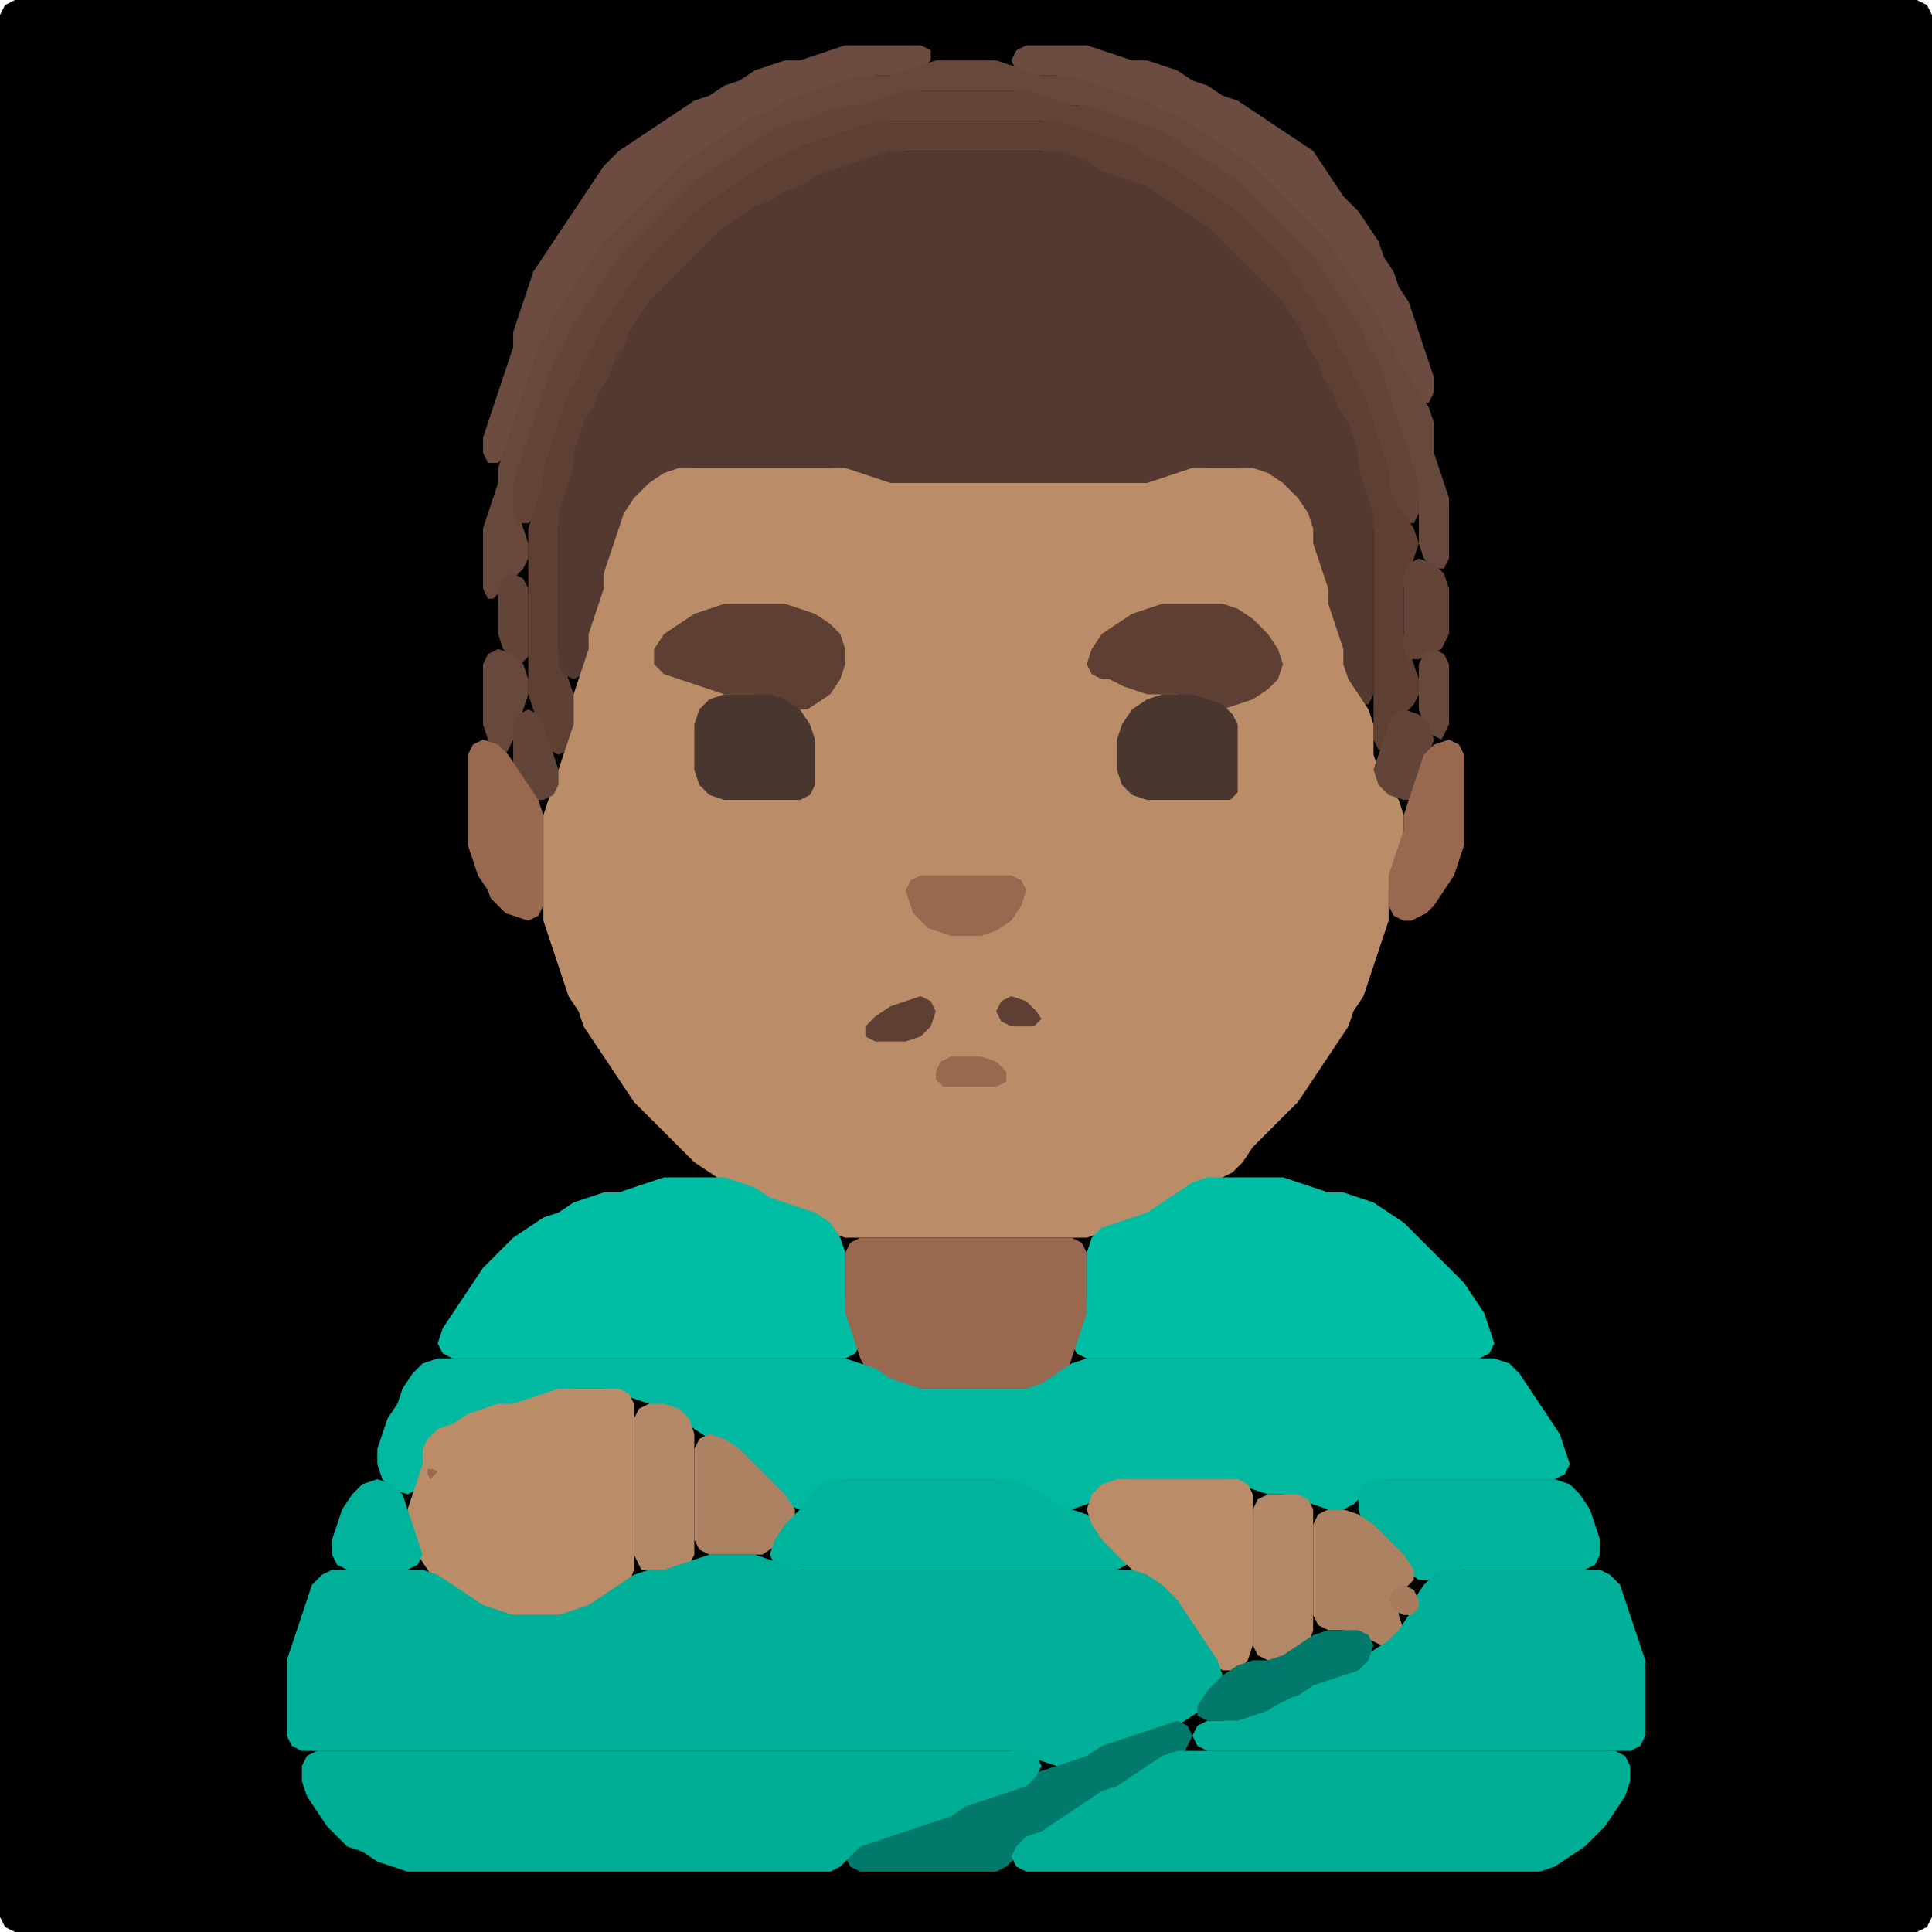 <?xml version="1.0" encoding="UTF-8" standalone="no"?>
<!DOCTYPE svg PUBLIC "-//W3C//DTD SVG 1.1//EN"
"http://www.w3.org/Graphics/SVG/1.1/DTD/svg11.dtd">
<svg width="128" height="128" xmlns="http://www.w3.org/2000/svg" version="1.1">
<path d="M 88.5 128.0 L 89.0 128.0 L 90.0 128.0 L 91.0 128.0 L 92.0 128.0 L 93.0 128.0 L 94.0 128.0 L 95.0 128.0 L 96.0 128.0 L 97.0 128.0 L 98.0 128.0 L 99.0 128.0 L 100.0 128.0 L 101.0 128.0 L 102.0 128.0 L 103.0 128.0 L 104.0 128.0 L 105.0 128.0 L 106.0 128.0 L 107.0 128.0 L 108.0 128.0 L 109.0 128.0 L 110.0 128.0 L 111.0 128.0 L 112.0 128.0 L 113.0 128.0 L 114.0 128.0 L 115.0 128.0 L 116.0 128.0 L 117.0 128.0 L 118.0 128.0 L 119.0 128.0 L 120.0 128.0 L 121.0 128.0 L 122.0 128.0 L 123.0 128.0 L 124.0 128.0 L 125.0 128.0 L 126.0 128.0 L 127.0 128.0 L 127.667 127.667 L 128.0 127.0 L 128.0 126.0 L 128.0 125.0 L 128.0 124.0 L 128.0 123.0 L 128.0 122.0 L 128.0 121.0 L 128.0 120.0 L 128.0 119.0 L 128.0 118.0 L 128.0 117.0 L 128.0 116.0 L 128.0 115.0 L 128.0 114.0 L 128.0 113.0 L 128.0 112.0 L 128.0 111.0 L 128.0 110.0 L 128.0 109.0 L 128.0 108.0 L 128.0 107.0 L 128.0 106.0 L 128.0 105.0 L 128.0 104.0 L 128.0 103.0 L 128.0 102.0 L 128.0 101.0 L 128.0 100.0 L 128.0 99.0 L 128.0 98.0 L 128.0 97.0 L 128.0 96.0 L 128.0 95.0 L 128.0 94.0 L 128.0 93.0 L 128.0 92.0 L 128.0 91.0 L 128.0 90.0 L 128.0 89.0 L 128.0 88.0 L 128.0 87.0 L 128.0 86.0 L 128.0 85.0 L 128.0 84.0 L 128.0 83.0 L 128.0 82.0 L 128.0 81.0 L 128.0 80.0 L 128.0 79.0 L 128.0 78.0 L 128.0 77.0 L 128.0 76.0 L 128.0 75.0 L 128.0 74.0 L 128.0 73.0 L 128.0 72.0 L 128.0 71.0 L 128.0 70.0 L 128.0 69.0 L 128.0 68.0 L 128.0 67.0 L 128.0 66.0 L 128.0 65.0 L 128.0 64.0 L 128.0 63.0 L 128.0 62.0 L 128.0 61.0 L 128.0 60.0 L 128.0 59.0 L 128.0 58.0 L 128.0 57.0 L 128.0 56.0 L 128.0 55.0 L 128.0 54.0 L 128.0 53.0 L 128.0 52.0 L 128.0 51.0 L 128.0 50.0 L 128.0 49.0 L 128.0 48.0 L 128.0 47.0 L 128.0 46.0 L 128.0 45.0 L 128.0 44.0 L 128.0 43.0 L 128.0 42.0 L 128.0 41.0 L 128.0 40.0 L 128.0 39.0 L 128.0 38.0 L 128.0 37.0 L 128.0 36.0 L 128.0 35.0 L 128.0 34.0 L 128.0 33.0 L 128.0 32.0 L 128.0 31.0 L 128.0 30.0 L 128.0 29.0 L 128.0 28.0 L 128.0 27.0 L 128.0 26.0 L 128.0 25.0 L 128.0 24.0 L 128.0 23.0 L 128.0 22.0 L 128.0 21.0 L 128.0 20.0 L 128.0 19.0 L 128.0 18.0 L 128.0 17.0 L 128.0 16.0 L 128.0 15.0 L 128.0 14.0 L 128.0 13.0 L 128.0 12.0 L 128.0 11.0 L 128.0 10.0 L 128.0 9.0 L 128.0 8.0 L 128.0 7.0 L 128.0 6.0 L 128.0 5.0 L 128.0 4.0 L 128.0 3.0 L 128.0 2.0 L 128.0 1.0 L 127.667 0.333 L 127.0 0.0 L 126.0 0.0 L 125.0 0.0 L 124.0 0.0 L 123.0 0.0 L 122.0 0.0 L 121.0 0.0 L 120.0 0.0 L 119.0 0.0 L 118.0 0.0 L 117.0 0.0 L 116.0 0.0 L 115.0 0.0 L 114.0 0.0 L 113.0 0.0 L 112.0 0.0 L 111.0 0.0 L 110.0 0.0 L 109.0 0.0 L 108.0 0.0 L 107.0 0.0 L 106.0 0.0 L 105.0 0.0 L 104.0 0.0 L 103.0 0.0 L 102.0 0.0 L 101.0 0.0 L 100.0 0.0 L 99.0 0.0 L 98.0 0.0 L 97.0 0.0 L 96.0 0.0 L 95.0 0.0 L 94.0 0.0 L 93.0 0.0 L 92.0 0.0 L 91.0 0.0 L 90.0 0.0 L 89.0 0.0 L 88.0 0.0 L 87.0 0.0 L 86.0 0.0 L 85.0 0.0 L 84.0 0.0 L 83.0 0.0 L 82.0 0.0 L 81.0 0.0 L 80.0 0.0 L 79.0 0.0 L 78.0 0.0 L 77.0 0.0 L 76.0 0.0 L 75.0 0.0 L 74.0 0.0 L 73.0 0.0 L 72.0 0.0 L 71.0 0.0 L 70.0 0.0 L 69.0 0.0 L 68.0 0.0 L 67.0 0.0 L 66.0 0.0 L 65.0 0.0 L 64.0 0.0 L 63.0 0.0 L 62.0 0.0 L 61.0 0.0 L 60.0 0.0 L 59.0 0.0 L 58.0 0.0 L 57.0 0.0 L 56.0 0.0 L 55.0 0.0 L 54.0 0.0 L 53.0 0.0 L 52.0 0.0 L 51.0 0.0 L 50.0 0.0 L 49.0 0.0 L 48.0 0.0 L 47.0 0.0 L 46.0 0.0 L 45.0 0.0 L 44.0 0.0 L 43.0 0.0 L 42.0 0.0 L 41.0 0.0 L 40.0 0.0 L 39.0 0.0 L 38.0 0.0 L 37.0 0.0 L 36.0 0.0 L 35.0 0.0 L 34.0 0.0 L 33.0 0.0 L 32.0 0.0 L 31.0 0.0 L 30.0 0.0 L 29.0 0.0 L 28.0 0.0 L 27.0 0.0 L 26.0 0.0 L 25.0 0.0 L 24.0 0.0 L 23.0 0.0 L 22.0 0.0 L 21.0 0.0 L 20.0 0.0 L 19.0 0.0 L 18.0 0.0 L 17.0 0.0 L 16.0 0.0 L 15.0 0.0 L 14.0 0.0 L 13.0 0.0 L 12.0 0.0 L 11.0 0.0 L 10.0 0.0 L 9.0 0.0 L 8.0 0.0 L 7.0 0.0 L 6.0 0.0 L 5.0 0.0 L 4.0 0.0 L 3.0 0.0 L 2.0 0.0 L 1.0 0.0 L 0.333 0.333 L 0.0 1.0 L 0.0 2.0 L 0.0 3.0 L 0.0 4.0 L 0.0 5.0 L 0.0 6.0 L 0.0 7.0 L 0.0 8.0 L 0.0 9.0 L 0.0 10.0 L 0.0 11.0 L 0.0 12.0 L 0.0 13.0 L 0.0 14.0 L 0.0 15.0 L 0.0 16.0 L 0.0 17.0 L 0.0 18.0 L 0.0 19.0 L 0.0 20.0 L 0.0 21.0 L 0.0 22.0 L 0.0 23.0 L 0.0 24.0 L 0.0 25.0 L 0.0 26.0 L 0.0 27.0 L 0.0 28.0 L 0.0 29.0 L 0.0 30.0 L 0.0 31.0 L 0.0 32.0 L 0.0 33.0 L 0.0 34.0 L 0.0 35.0 L 0.0 36.0 L 0.0 37.0 L 0.0 38.0 L 0.0 39.0 L 0.0 40.0 L 0.0 41.0 L 0.0 42.0 L 0.0 43.0 L 0.0 44.0 L 0.0 45.0 L 0.0 46.0 L 0.0 47.0 L 0.0 48.0 L 0.0 49.0 L 0.0 50.0 L 0.0 51.0 L 0.0 52.0 L 0.0 53.0 L 0.0 54.0 L 0.0 55.0 L 0.0 56.0 L 0.0 57.0 L 0.0 58.0 L 0.0 59.0 L 0.0 60.0 L 0.0 61.0 L 0.0 62.0 L 0.0 63.0 L 0.0 64.0 L 0.0 65.0 L 0.0 66.0 L 0.0 67.0 L 0.0 68.0 L 0.0 69.0 L 0.0 70.0 L 0.0 71.0 L 0.0 72.0 L 0.0 73.0 L 0.0 74.0 L 0.0 75.0 L 0.0 76.0 L 0.0 77.0 L 0.0 78.0 L 0.0 79.0 L 0.0 80.0 L 0.0 81.0 L 0.0 82.0 L 0.0 83.0 L 0.0 84.0 L 0.0 85.0 L 0.0 86.0 L 0.0 87.0 L 0.0 88.0 L 0.0 89.0 L 0.0 90.0 L 0.0 91.0 L 0.0 92.0 L 0.0 93.0 L 0.0 94.0 L 0.0 95.0 L 0.0 96.0 L 0.0 97.0 L 0.0 98.0 L 0.0 99.0 L 0.0 100.0 L 0.0 101.0 L 0.0 102.0 L 0.0 103.0 L 0.0 104.0 L 0.0 105.0 L 0.0 106.0 L 0.0 107.0 L 0.0 108.0 L 0.0 109.0 L 0.0 110.0 L 0.0 111.0 L 0.0 112.0 L 0.0 113.0 L 0.0 114.0 L 0.0 115.0 L 0.0 116.0 L 0.0 117.0 L 0.0 118.0 L 0.0 119.0 L 0.0 120.0 L 0.0 121.0 L 0.0 122.0 L 0.0 123.0 L 0.0 124.0 L 0.0 125.0 L 0.0 126.0 L 0.0 127.0 L 0.333 127.667 L 1.0 128.0 L 2.0 128.0 L 3.0 128.0 L 4.0 128.0 L 5.0 128.0 L 6.0 128.0 L 7.0 128.0 L 8.0 128.0 L 9.0 128.0 L 10.0 128.0 L 11.0 128.0 L 12.0 128.0 L 13.0 128.0 L 14.0 128.0 L 15.0 128.0 L 16.0 128.0 L 17.0 128.0 L 18.0 128.0 L 19.0 128.0 L 20.0 128.0 L 21.0 128.0 L 22.0 128.0 L 23.0 128.0 L 24.0 128.0 L 25.0 128.0 L 26.0 128.0 L 27.0 128.0 L 28.0 128.0 L 29.0 128.0 L 30.0 128.0 L 31.0 128.0 L 32.0 128.0 L 33.0 128.0 L 34.0 128.0 L 35.0 128.0 L 36.0 128.0 L 37.0 128.0 L 38.0 128.0 L 39.0 128.0 L 40.0 128.0 L 41.0 128.0 L 42.0 128.0 L 43.0 128.0 L 44.0 128.0 L 45.0 128.0 L 46.0 128.0 L 47.0 128.0 L 48.0 128.0 L 49.0 128.0 L 50.0 128.0 L 51.0 128.0 L 52.0 128.0 L 53.0 128.0 L 54.0 128.0 L 55.0 128.0 L 56.0 128.0 L 57.0 128.0 L 58.0 128.0 L 59.0 128.0 L 60.0 128.0 L 61.0 128.0 L 62.0 128.0 L 63.0 128.0 L 64.0 128.0 L 65.0 128.0 L 66.0 128.0 L 67.0 128.0 L 68.0 128.0 L 69.0 128.0 L 70.0 128.0 L 71.0 128.0 L 72.0 128.0 L 73.0 128.0 L 74.0 128.0 L 75.0 128.0 L 76.0 128.0 L 77.0 128.0 L 78.0 128.0 L 79.0 128.0 L 80.0 128.0 L 81.0 128.0 L 82.0 128.0 L 83.0 128.0 L 84.0 128.0 L 85.0 128.0 L 86.0 128.0 L 87.0 128.0 L 87.5 128.0 Z" stroke="none" fill="rgb(0,0,0)" />
<path d="M 55.5 6.0 L 56.0 5.667 L 57.0 5.333 L 58.0 5.0 L 59.0 5.0 L 60.0 5.0 L 61.0 4.667 L 61.667 4.0 L 61.667 3.333 L 61.0 3.0 L 60.0 3.0 L 59.0 3.0 L 58.0 3.0 L 57.0 3.0 L 56.0 3.0 L 55.0 3.333 L 54.0 3.667 L 53.0 4.0 L 52.0 4.0 L 51.0 4.333 L 50.0 4.667 L 49.0 5.333 L 48.0 5.667 L 47.0 6.333 L 46.0 6.667 L 45.0 7.333 L 44.0 8.0 L 43.0 8.667 L 42.0 9.333 L 41.0 10.0 L 40.0 11.0 L 39.333 12.0 L 38.667 13.0 L 38.0 14.0 L 37.333 15.0 L 36.667 16.0 L 36.0 17.0 L 35.333 18.0 L 35.0 19.0 L 34.667 20.0 L 34.333 21.0 L 34.0 22.0 L 34.0 23.0 L 33.667 24.0 L 33.333 25.0 L 33.0 26.0 L 32.667 27.0 L 32.333 28.0 L 32.0 29.0 L 32.0 30.0 L 32.333 30.667 L 33.0 30.667 L 33.667 30.0 L 34.0 29.0 L 34.333 28.0 L 34.667 27.0 L 35.0 26.0 L 35.333 25.0 L 35.667 24.0 L 36.333 23.0 L 36.667 22.0 L 37.333 21.0 L 38.0 20.0 L 38.667 19.0 L 39.333 18.0 L 40.0 17.0 L 41.0 16.0 L 42.0 15.0 L 43.0 14.0 L 44.0 13.0 L 45.0 12.0 L 46.0 11.0 L 47.0 10.333 L 48.0 9.667 L 49.0 9.0 L 50.0 8.333 L 51.0 7.667 L 52.0 7.333 L 53.0 6.667 L 54.0 6.333 L 54.5 6.0 Z" stroke="none" fill="rgb(108,76,64)" />
<path d="M 88.5 17.5 L 88.667 18.0 L 89.333 19.0 L 90.0 20.0 L 90.667 21.0 L 91.333 22.0 L 91.667 23.0 L 92.333 24.0 L 92.667 25.0 L 93.333 26.0 L 94.0 26.667 L 94.667 26.667 L 95.0 26.0 L 95.0 25.0 L 94.667 24.0 L 94.333 23.0 L 94.0 22.0 L 93.667 21.0 L 93.333 20.0 L 92.667 19.0 L 92.333 18.0 L 91.667 17.0 L 91.333 16.0 L 90.667 15.0 L 90.0 14.0 L 89.0 13.0 L 88.333 12.0 L 87.667 11.0 L 87.0 10.0 L 86.0 9.333 L 85.0 8.667 L 84.0 8.0 L 83.0 7.333 L 82.0 6.667 L 81.0 6.333 L 80.0 5.667 L 79.0 5.333 L 78.0 4.667 L 77.0 4.333 L 76.0 4.0 L 75.0 4.0 L 74.0 3.667 L 73.0 3.333 L 72.0 3.0 L 71.0 3.0 L 70.0 3.0 L 69.0 3.0 L 68.0 3.0 L 67.333 3.333 L 67.0 4.0 L 67.333 4.667 L 68.0 5.0 L 69.0 5.0 L 70.0 5.0 L 71.0 5.333 L 72.0 5.667 L 73.0 6.0 L 74.0 6.333 L 75.0 6.667 L 76.0 7.333 L 77.0 7.667 L 78.0 8.333 L 79.0 9.0 L 80.0 9.667 L 81.0 10.333 L 82.0 11.0 L 83.0 12.0 L 84.0 13.0 L 85.0 14.0 L 86.0 15.0 L 87.0 16.0 L 87.5 16.5 Z" stroke="none" fill="rgb(108,76,64)" />
<path d="M 72.5 7.5 L 73.0 7.667 L 74.0 8.0 L 75.0 8.333 L 76.0 8.667 L 77.0 9.333 L 78.0 10.0 L 79.0 10.667 L 80.0 11.333 L 81.0 12.0 L 82.0 13.0 L 83.0 14.0 L 84.0 15.0 L 85.0 16.0 L 86.0 17.0 L 87.0 18.0 L 87.667 19.0 L 88.333 20.0 L 89.0 21.0 L 89.667 22.0 L 90.333 23.0 L 90.667 24.0 L 91.333 25.0 L 91.667 26.0 L 92.0 27.0 L 92.333 28.0 L 92.667 29.0 L 93.0 30.0 L 93.333 31.0 L 93.667 32.0 L 94.0 33.0 L 94.0 34.0 L 94.0 35.0 L 94.0 36.0 L 94.333 37.0 L 95.0 37.667 L 95.667 37.667 L 96.0 37.0 L 96.0 36.0 L 96.0 35.0 L 96.0 34.0 L 96.0 33.0 L 95.667 32.0 L 95.333 31.0 L 95.0 30.0 L 95.0 29.0 L 95.0 28.0 L 94.667 27.0 L 94.0 26.0 L 93.333 25.0 L 92.667 24.0 L 92.333 23.0 L 91.667 22.0 L 91.333 21.0 L 90.667 20.0 L 90.0 19.0 L 89.333 18.0 L 88.667 17.0 L 88.0 16.0 L 87.0 15.0 L 86.0 14.0 L 85.0 13.0 L 84.0 12.0 L 83.0 11.0 L 82.0 10.333 L 81.0 9.667 L 80.0 9.0 L 79.0 8.333 L 78.0 7.667 L 77.0 7.333 L 76.0 6.667 L 75.0 6.333 L 74.0 6.0 L 73.0 5.667 L 72.0 5.333 L 71.0 5.0 L 70.0 5.0 L 69.0 5.0 L 68.0 4.667 L 67.0 4.333 L 66.0 4.0 L 65.0 4.0 L 64.0 4.0 L 63.0 4.0 L 62.0 4.0 L 61.0 4.333 L 60.0 4.667 L 59.0 5.0 L 58.0 5.0 L 57.0 5.0 L 56.0 5.333 L 55.0 5.667 L 54.0 6.0 L 53.0 6.333 L 52.0 6.667 L 51.0 7.333 L 50.0 7.667 L 49.0 8.333 L 48.0 9.0 L 47.0 9.667 L 46.0 10.333 L 45.0 11.0 L 44.0 12.0 L 43.0 13.0 L 42.0 14.0 L 41.0 15.0 L 40.0 16.0 L 39.333 17.0 L 38.667 18.0 L 38.0 19.0 L 37.333 20.0 L 36.667 21.0 L 36.333 22.0 L 35.667 23.0 L 35.333 24.0 L 35.0 25.0 L 34.667 26.0 L 34.333 27.0 L 34.0 28.0 L 33.667 29.0 L 33.333 30.0 L 33.0 31.0 L 33.0 32.0 L 32.667 33.0 L 32.333 34.0 L 32.0 35.0 L 32.0 36.0 L 32.0 37.0 L 32.0 38.0 L 32.0 39.0 L 32.333 39.667 L 32.667 39.667 L 33.333 39.0 L 34.0 38.333 L 34.667 37.667 L 35.0 37.0 L 35.0 36.0 L 34.667 35.0 L 34.333 34.0 L 34.0 33.0 L 34.333 32.0 L 34.667 31.0 L 35.0 30.0 L 35.333 29.0 L 35.667 28.0 L 36.0 27.0 L 36.333 26.0 L 36.667 25.0 L 37.333 24.0 L 37.667 23.0 L 38.333 22.0 L 39.0 21.0 L 39.667 20.0 L 40.333 19.0 L 41.0 18.0 L 42.0 17.0 L 43.0 16.0 L 44.0 15.0 L 45.0 14.0 L 46.0 13.0 L 47.0 12.0 L 48.0 11.333 L 49.0 10.667 L 50.0 10.0 L 51.0 9.333 L 52.0 8.667 L 53.0 8.333 L 54.0 8.0 L 55.0 7.667 L 56.0 7.333 L 57.0 7.0 L 58.0 7.0 L 59.0 6.667 L 60.0 6.333 L 61.0 6.0 L 62.0 6.0 L 63.0 6.0 L 64.0 6.0 L 65.0 6.0 L 66.0 6.0 L 67.0 6.0 L 68.0 6.333 L 69.0 6.667 L 70.0 7.0 L 71.0 7.0 L 71.5 7.0 Z" stroke="none" fill="rgb(103,72,61)" />
<path d="M 72.5 9.0 L 73.0 9.333 L 74.0 9.667 L 75.0 10.333 L 76.0 10.667 L 77.0 11.333 L 78.0 12.0 L 79.0 12.667 L 80.0 13.333 L 81.0 14.0 L 82.0 15.0 L 83.0 16.0 L 84.0 17.0 L 85.0 18.0 L 85.667 19.0 L 86.333 20.0 L 87.0 21.0 L 87.667 22.0 L 88.333 23.0 L 88.667 24.0 L 89.333 25.0 L 89.667 26.0 L 90.333 27.0 L 90.667 28.0 L 91.0 29.0 L 91.333 30.0 L 91.667 31.0 L 92.0 32.0 L 92.0 33.0 L 92.333 34.0 L 93.0 34.667 L 93.667 34.667 L 94.0 34.0 L 94.0 33.0 L 94.0 32.0 L 93.667 31.0 L 93.333 30.0 L 93.0 29.0 L 92.667 28.0 L 92.333 27.0 L 92.0 26.0 L 91.667 25.0 L 91.333 24.0 L 90.667 23.0 L 90.333 22.0 L 89.667 21.0 L 89.0 20.0 L 88.333 19.0 L 87.667 18.0 L 87.0 17.0 L 86.0 16.0 L 85.0 15.0 L 84.0 14.0 L 83.0 13.0 L 82.0 12.0 L 81.0 11.333 L 80.0 10.667 L 79.0 10.0 L 78.0 9.333 L 77.0 8.667 L 76.0 8.333 L 75.0 8.0 L 74.0 7.667 L 73.0 7.333 L 72.0 7.0 L 71.0 7.0 L 70.0 6.667 L 69.0 6.333 L 68.0 6.0 L 67.0 6.0 L 66.0 6.0 L 65.0 6.0 L 64.0 6.0 L 63.0 6.0 L 62.0 6.0 L 61.0 6.0 L 60.0 6.0 L 59.0 6.333 L 58.0 6.667 L 57.0 7.0 L 56.0 7.0 L 55.0 7.333 L 54.0 7.667 L 53.0 8.0 L 52.0 8.333 L 51.0 8.667 L 50.0 9.333 L 49.0 10.0 L 48.0 10.667 L 47.0 11.333 L 46.0 12.0 L 45.0 13.0 L 44.0 14.0 L 43.0 15.0 L 42.0 16.0 L 41.0 17.0 L 40.333 18.0 L 39.667 19.0 L 39.0 20.0 L 38.333 21.0 L 37.667 22.0 L 37.333 23.0 L 36.667 24.0 L 36.333 25.0 L 36.0 26.0 L 35.667 27.0 L 35.333 28.0 L 35.0 29.0 L 34.667 30.0 L 34.333 31.0 L 34.0 32.0 L 34.0 33.0 L 34.0 34.0 L 34.333 34.667 L 35.0 34.667 L 35.667 34.0 L 36.0 33.0 L 36.0 32.0 L 36.333 31.0 L 36.667 30.0 L 37.0 29.0 L 37.333 28.0 L 37.667 27.0 L 38.333 26.0 L 38.667 25.0 L 39.333 24.0 L 39.667 23.0 L 40.333 22.0 L 41.0 21.0 L 41.667 20.0 L 42.333 19.0 L 43.0 18.0 L 44.0 17.0 L 45.0 16.0 L 46.0 15.0 L 47.0 14.0 L 48.0 13.333 L 49.0 12.667 L 50.0 12.0 L 51.0 11.333 L 52.0 10.667 L 53.0 10.333 L 54.0 9.667 L 55.0 9.333 L 56.0 9.0 L 57.0 8.667 L 58.0 8.333 L 59.0 8.0 L 60.0 8.0 L 61.0 8.0 L 62.0 8.0 L 63.0 8.0 L 64.0 8.0 L 65.0 8.0 L 66.0 8.0 L 67.0 8.0 L 68.0 8.0 L 69.0 8.0 L 70.0 8.333 L 71.0 8.667 L 71.5 9.0 Z" stroke="none" fill="rgb(98,68,57)" />
<path d="M 88.5 27.5 L 88.667 28.0 L 89.333 29.0 L 89.667 30.0 L 90.0 31.0 L 90.0 32.0 L 90.333 33.0 L 90.667 34.0 L 91.0 35.0 L 91.0 36.0 L 91.0 37.0 L 91.0 38.0 L 91.0 39.0 L 91.0 40.0 L 91.0 41.0 L 91.0 42.0 L 91.0 43.0 L 91.0 44.0 L 91.0 45.0 L 91.0 46.0 L 91.0 47.0 L 91.0 48.0 L 91.0 49.0 L 91.333 49.667 L 91.667 49.667 L 92.0 49.0 L 92.333 48.0 L 93.0 47.333 L 93.667 46.667 L 94.0 46.0 L 94.0 45.0 L 93.667 44.0 L 93.333 43.0 L 93.0 42.0 L 93.0 41.0 L 93.0 40.0 L 93.0 39.0 L 93.333 38.0 L 93.667 37.0 L 94.0 36.0 L 93.667 35.0 L 93.0 34.0 L 92.333 33.0 L 92.0 32.0 L 92.0 31.0 L 91.667 30.0 L 91.333 29.0 L 91.0 28.0 L 90.667 27.0 L 90.333 26.0 L 89.667 25.0 L 89.333 24.0 L 88.667 23.0 L 88.333 22.0 L 87.667 21.0 L 87.0 20.0 L 86.333 19.0 L 85.667 18.0 L 85.0 17.0 L 84.0 16.0 L 83.0 15.0 L 82.0 14.0 L 81.0 13.333 L 80.0 12.667 L 79.0 12.0 L 78.0 11.333 L 77.0 10.667 L 76.0 10.333 L 75.0 9.667 L 74.0 9.333 L 73.0 9.0 L 72.0 8.667 L 71.0 8.333 L 70.0 8.0 L 69.0 8.0 L 68.0 8.0 L 67.0 8.0 L 66.0 8.0 L 65.0 8.0 L 64.0 8.0 L 63.0 8.0 L 62.0 8.0 L 61.0 8.0 L 60.0 8.0 L 59.0 8.0 L 58.0 8.0 L 57.0 8.333 L 56.0 8.667 L 55.0 9.0 L 54.0 9.333 L 53.0 9.667 L 52.0 10.333 L 51.0 10.667 L 50.0 11.333 L 49.0 12.0 L 48.0 12.667 L 47.0 13.333 L 46.0 14.0 L 45.0 15.0 L 44.0 16.0 L 43.0 17.0 L 42.333 18.0 L 41.667 19.0 L 41.0 20.0 L 40.333 21.0 L 39.667 22.0 L 39.333 23.0 L 38.667 24.0 L 38.333 25.0 L 37.667 26.0 L 37.333 27.0 L 37.0 28.0 L 36.667 29.0 L 36.333 30.0 L 36.0 31.0 L 36.0 32.0 L 35.667 33.0 L 35.333 34.0 L 35.0 35.0 L 35.0 36.0 L 35.0 37.0 L 35.0 38.0 L 35.0 39.0 L 35.0 40.0 L 35.0 41.0 L 35.0 42.0 L 35.0 43.0 L 35.0 44.0 L 35.0 45.0 L 35.0 46.0 L 35.333 47.0 L 35.667 48.0 L 36.0 49.0 L 36.333 49.667 L 37.0 50.0 L 37.667 49.667 L 38.0 49.0 L 38.0 48.0 L 38.0 47.0 L 38.0 46.0 L 37.667 45.0 L 37.333 44.0 L 37.0 43.0 L 37.0 42.0 L 37.0 41.0 L 37.0 40.0 L 37.0 39.0 L 37.0 38.0 L 37.0 37.0 L 37.0 36.0 L 37.0 35.0 L 37.333 34.0 L 37.667 33.0 L 38.0 32.0 L 38.0 31.0 L 38.333 30.0 L 38.667 29.0 L 39.333 28.0 L 39.667 27.0 L 40.333 26.0 L 40.667 25.0 L 41.333 24.0 L 41.667 23.0 L 42.333 22.0 L 43.0 21.0 L 44.0 20.0 L 45.0 19.0 L 46.0 18.0 L 47.0 17.0 L 48.0 16.0 L 49.0 15.0 L 50.0 14.333 L 51.0 13.667 L 52.0 13.333 L 53.0 12.667 L 54.0 12.333 L 55.0 11.667 L 56.0 11.333 L 57.0 11.0 L 58.0 10.667 L 59.0 10.333 L 60.0 10.0 L 61.0 10.0 L 62.0 10.0 L 63.0 10.0 L 64.0 10.0 L 65.0 10.0 L 66.0 10.0 L 67.0 10.0 L 68.0 10.0 L 69.0 10.0 L 70.0 10.333 L 71.0 10.667 L 72.0 11.333 L 73.0 11.667 L 74.0 12.0 L 75.0 12.333 L 76.0 13.0 L 77.0 13.667 L 78.0 14.333 L 79.0 15.0 L 80.0 16.0 L 81.0 17.0 L 82.0 18.0 L 83.0 19.0 L 84.0 20.0 L 85.0 21.0 L 85.667 22.0 L 86.333 23.0 L 86.667 24.0 L 87.333 25.0 L 87.667 26.0 L 88.0 26.5 Z" stroke="none" fill="rgb(93,63,52)" />
<path d="M 88.5 42.5 L 88.667 43.0 L 89.0 44.0 L 89.0 45.0 L 89.333 46.0 L 90.0 46.667 L 90.667 46.667 L 91.0 46.0 L 91.0 45.0 L 91.0 44.0 L 91.0 43.0 L 91.0 42.0 L 91.0 41.0 L 91.0 40.0 L 91.0 39.0 L 91.0 38.0 L 91.0 37.0 L 91.0 36.0 L 91.0 35.0 L 91.0 34.0 L 90.667 33.0 L 90.333 32.0 L 90.0 31.0 L 90.0 30.0 L 89.667 29.0 L 89.333 28.0 L 88.667 27.0 L 88.333 26.0 L 87.667 25.0 L 87.333 24.0 L 86.667 23.0 L 86.333 22.0 L 85.667 21.0 L 85.0 20.0 L 84.0 19.0 L 83.0 18.0 L 82.0 17.0 L 81.0 16.0 L 80.0 15.0 L 79.0 14.333 L 78.0 13.667 L 77.0 13.0 L 76.0 12.333 L 75.0 12.0 L 74.0 11.667 L 73.0 11.333 L 72.0 10.667 L 71.0 10.333 L 70.0 10.0 L 69.0 10.0 L 68.0 10.0 L 67.0 10.0 L 66.0 10.0 L 65.0 10.0 L 64.0 10.0 L 63.0 10.0 L 62.0 10.0 L 61.0 10.0 L 60.0 10.0 L 59.0 10.0 L 58.0 10.333 L 57.0 10.667 L 56.0 11.0 L 55.0 11.333 L 54.0 11.667 L 53.0 12.333 L 52.0 12.667 L 51.0 13.333 L 50.0 13.667 L 49.0 14.333 L 48.0 15.0 L 47.0 16.0 L 46.0 17.0 L 45.0 18.0 L 44.0 19.0 L 43.0 20.0 L 42.333 21.0 L 41.667 22.0 L 41.333 23.0 L 40.667 24.0 L 40.333 25.0 L 39.667 26.0 L 39.333 27.0 L 38.667 28.0 L 38.333 29.0 L 38.0 30.0 L 38.0 31.0 L 37.667 32.0 L 37.333 33.0 L 37.0 34.0 L 37.0 35.0 L 37.0 36.0 L 37.0 37.0 L 37.0 38.0 L 37.0 39.0 L 37.0 40.0 L 37.0 41.0 L 37.0 42.0 L 37.0 43.0 L 37.0 44.0 L 37.333 44.667 L 38.0 45.0 L 38.667 44.667 L 39.0 44.0 L 39.0 43.0 L 39.333 42.0 L 39.667 41.0 L 40.0 40.0 L 40.0 39.0 L 40.333 38.0 L 40.667 37.0 L 41.0 36.0 L 41.333 35.0 L 42.0 34.0 L 43.0 33.0 L 44.0 32.0 L 45.0 31.333 L 46.0 31.0 L 47.0 31.0 L 48.0 31.0 L 49.0 31.0 L 50.0 31.0 L 51.0 31.0 L 52.0 31.0 L 53.0 31.0 L 54.0 31.0 L 55.0 31.0 L 56.0 31.333 L 57.0 31.667 L 58.0 32.0 L 59.0 32.0 L 60.0 32.0 L 61.0 32.0 L 62.0 32.0 L 63.0 32.0 L 64.0 32.0 L 65.0 32.0 L 66.0 32.0 L 67.0 32.0 L 68.0 32.0 L 69.0 32.0 L 70.0 32.0 L 71.0 32.0 L 72.0 32.0 L 73.0 32.0 L 74.0 32.0 L 75.0 32.0 L 76.0 32.0 L 77.0 32.0 L 78.0 31.667 L 79.0 31.333 L 80.0 31.0 L 81.0 31.0 L 82.0 31.0 L 83.0 31.333 L 84.0 32.0 L 85.0 33.0 L 86.0 34.0 L 86.667 35.0 L 87.0 36.0 L 87.0 37.0 L 87.333 38.0 L 87.667 39.0 L 88.0 40.0 L 88.0 41.0 L 88.0 41.5 Z" stroke="none" fill="rgb(84,57,48)" />
<path d="M 59.5 82.0 L 60.0 82.0 L 61.0 82.0 L 62.0 82.0 L 63.0 82.0 L 64.0 82.0 L 65.0 82.0 L 66.0 82.0 L 67.0 82.0 L 68.0 82.0 L 69.0 82.0 L 70.0 82.0 L 71.0 82.0 L 72.0 82.0 L 73.0 81.667 L 74.0 81.333 L 75.0 81.0 L 76.0 80.667 L 77.0 80.333 L 78.0 79.667 L 79.0 79.0 L 80.0 78.333 L 81.0 78.0 L 81.667 77.667 L 82.333 77.0 L 83.0 76.0 L 84.0 75.0 L 85.0 74.0 L 86.0 73.0 L 86.667 72.0 L 87.333 71.0 L 88.0 70.0 L 88.667 69.0 L 89.333 68.0 L 89.667 67.0 L 90.333 66.0 L 90.667 65.0 L 91.0 64.0 L 91.333 63.0 L 91.667 62.0 L 92.0 61.0 L 92.0 60.0 L 92.0 59.0 L 92.333 58.0 L 92.667 57.0 L 93.0 56.0 L 93.0 55.0 L 93.0 54.0 L 92.667 53.0 L 92.0 52.0 L 91.333 51.0 L 91.0 50.0 L 91.0 49.0 L 91.0 48.0 L 90.667 47.0 L 90.0 46.0 L 89.333 45.0 L 89.0 44.0 L 89.0 43.0 L 88.667 42.0 L 88.333 41.0 L 88.0 40.0 L 88.0 39.0 L 87.667 38.0 L 87.333 37.0 L 87.0 36.0 L 87.0 35.0 L 86.667 34.0 L 86.0 33.0 L 85.0 32.0 L 84.0 31.333 L 83.0 31.0 L 82.0 31.0 L 81.0 31.0 L 80.0 31.0 L 79.0 31.0 L 78.0 31.333 L 77.0 31.667 L 76.0 32.0 L 75.0 32.0 L 74.0 32.0 L 73.0 32.0 L 72.0 32.0 L 71.0 32.0 L 70.0 32.0 L 69.0 32.0 L 68.0 32.0 L 67.0 32.0 L 66.0 32.0 L 65.0 32.0 L 64.0 32.0 L 63.0 32.0 L 62.0 32.0 L 61.0 32.0 L 60.0 32.0 L 59.0 32.0 L 58.0 31.667 L 57.0 31.333 L 56.0 31.0 L 55.0 31.0 L 54.0 31.0 L 53.0 31.0 L 52.0 31.0 L 51.0 31.0 L 50.0 31.0 L 49.0 31.0 L 48.0 31.0 L 47.0 31.0 L 46.0 31.0 L 45.0 31.0 L 44.0 31.333 L 43.0 32.0 L 42.0 33.0 L 41.333 34.0 L 41.0 35.0 L 40.667 36.0 L 40.333 37.0 L 40.0 38.0 L 40.0 39.0 L 39.667 40.0 L 39.333 41.0 L 39.0 42.0 L 39.0 43.0 L 38.667 44.0 L 38.333 45.0 L 38.0 46.0 L 38.0 47.0 L 38.0 48.0 L 37.667 49.0 L 37.333 50.0 L 37.0 51.0 L 36.667 52.0 L 36.333 53.0 L 36.0 54.0 L 36.0 55.0 L 36.0 56.0 L 36.0 57.0 L 36.0 58.0 L 36.0 59.0 L 36.0 60.0 L 36.0 61.0 L 36.333 62.0 L 36.667 63.0 L 37.0 64.0 L 37.333 65.0 L 37.667 66.0 L 38.333 67.0 L 38.667 68.0 L 39.333 69.0 L 40.0 70.0 L 40.667 71.0 L 41.333 72.0 L 42.0 73.0 L 43.0 74.0 L 44.0 75.0 L 45.0 76.0 L 46.0 77.0 L 47.0 77.667 L 48.0 78.333 L 49.0 78.667 L 50.0 79.333 L 51.0 79.667 L 52.0 80.0 L 53.0 80.333 L 54.0 81.0 L 55.0 81.667 L 56.0 82.0 L 57.0 82.0 L 58.0 82.0 L 58.5 82.0 Z" stroke="none" fill="rgb(186,141,104)" />
<path d="M 95.5 43.0 L 95.667 42.667 L 96.0 42.0 L 96.0 41.0 L 96.0 40.0 L 96.0 39.0 L 95.667 38.0 L 95.0 37.333 L 94.0 37.0 L 93.333 37.333 L 93.0 38.0 L 93.0 39.0 L 93.0 40.0 L 93.0 41.0 L 93.0 42.0 L 93.0 43.0 L 93.333 43.667 L 94.0 43.667 L 94.5 43.5 Z" stroke="none" fill="rgb(98,68,57)" />
<path d="M 35.0 43.5 L 35.0 43.0 L 35.0 42.0 L 35.0 41.0 L 35.0 40.0 L 35.0 39.0 L 34.667 38.333 L 34.0 38.0 L 33.333 38.333 L 33.0 39.0 L 33.0 40.0 L 33.0 41.0 L 33.0 42.0 L 33.333 43.0 L 34.0 43.667 L 34.5 44.0 Z" stroke="none" fill="rgb(98,68,57)" />
<path d="M 53.5 47.0 L 54.0 46.667 L 55.0 46.0 L 55.667 45.0 L 56.0 44.0 L 56.0 43.0 L 55.667 42.0 L 55.0 41.333 L 54.0 40.667 L 53.0 40.333 L 52.0 40.0 L 51.0 40.0 L 50.0 40.0 L 49.0 40.0 L 48.0 40.0 L 47.0 40.333 L 46.0 40.667 L 45.0 41.333 L 44.0 42.0 L 43.333 43.0 L 43.333 44.0 L 44.0 44.667 L 45.0 45.0 L 46.0 45.333 L 47.0 45.667 L 48.0 46.0 L 49.0 46.0 L 50.0 46.0 L 51.0 46.333 L 52.0 46.667 L 52.5 47.0 Z" stroke="none" fill="rgb(93,63,52)" />
<path d="M 74.5 45.5 L 75.0 45.667 L 76.0 46.0 L 77.0 46.0 L 78.0 46.0 L 79.0 46.333 L 80.0 46.667 L 81.0 47.0 L 82.0 46.667 L 83.0 46.333 L 84.0 45.667 L 84.667 45.0 L 85.0 44.0 L 84.667 43.0 L 84.0 42.0 L 83.0 41.0 L 82.0 40.333 L 81.0 40.0 L 80.0 40.0 L 79.0 40.0 L 78.0 40.0 L 77.0 40.0 L 76.0 40.333 L 75.0 40.667 L 74.0 41.333 L 73.0 42.0 L 72.333 43.0 L 72.0 44.0 L 72.333 44.667 L 73.0 45.0 L 73.5 45.0 Z" stroke="none" fill="rgb(93,63,52)" />
<path d="M 33.5 50.0 L 33.667 49.667 L 34.0 49.0 L 34.333 48.0 L 34.667 47.0 L 35.0 46.0 L 35.0 45.0 L 34.667 44.0 L 34.0 43.333 L 33.0 43.0 L 32.333 43.333 L 32.0 44.0 L 32.0 45.0 L 32.0 46.0 L 32.0 47.0 L 32.0 48.0 L 32.333 49.0 L 32.5 49.5 Z" stroke="none" fill="rgb(103,72,61)" />
<path d="M 95.5 49.0 L 95.667 48.667 L 96.0 48.0 L 96.0 47.0 L 96.0 46.0 L 96.0 45.0 L 96.0 44.0 L 95.667 43.333 L 95.0 43.0 L 94.333 43.333 L 94.0 44.0 L 94.0 45.0 L 94.0 46.0 L 94.0 47.0 L 94.333 48.0 L 94.5 48.5 Z" stroke="none" fill="rgb(103,72,61)" />
<path d="M 49.5 53.0 L 50.0 53.0 L 51.0 53.0 L 52.0 53.0 L 53.0 53.0 L 53.667 52.667 L 54.0 52.0 L 54.0 51.0 L 54.0 50.0 L 54.0 49.0 L 53.667 48.0 L 53.0 47.0 L 52.0 46.333 L 51.0 46.0 L 50.0 46.0 L 49.0 46.0 L 48.0 46.0 L 47.0 46.333 L 46.333 47.0 L 46.0 48.0 L 46.0 49.0 L 46.0 50.0 L 46.0 51.0 L 46.333 52.0 L 47.0 52.667 L 48.0 53.0 L 48.5 53.0 Z" stroke="none" fill="rgb(73,54,46)" />
<path d="M 82.0 52.5 L 82.0 52.0 L 82.0 51.0 L 82.0 50.0 L 82.0 49.0 L 82.0 48.0 L 81.667 47.333 L 81.0 46.667 L 80.0 46.333 L 79.0 46.0 L 78.0 46.0 L 77.0 46.0 L 76.0 46.333 L 75.0 47.0 L 74.333 48.0 L 74.0 49.0 L 74.0 50.0 L 74.0 51.0 L 74.333 52.0 L 75.0 52.667 L 76.0 53.0 L 77.0 53.0 L 78.0 53.0 L 79.0 53.0 L 80.0 53.0 L 81.0 53.0 L 81.5 53.0 Z" stroke="none" fill="rgb(73,54,46)" />
<path d="M 35.5 53.0 L 36.0 53.0 L 36.667 52.667 L 37.0 52.0 L 37.0 51.0 L 36.667 50.0 L 36.333 49.0 L 36.0 48.0 L 35.667 47.333 L 35.0 47.0 L 34.333 47.333 L 34.0 48.0 L 34.0 49.0 L 34.0 50.0 L 34.0 51.0 L 34.333 52.0 L 34.5 52.5 Z" stroke="none" fill="rgb(98,68,57)" />
<path d="M 94.0 52.5 L 94.0 52.0 L 94.333 51.0 L 94.667 50.0 L 95.0 49.0 L 94.667 48.0 L 94.0 47.333 L 93.0 47.0 L 92.333 47.333 L 92.0 48.0 L 91.667 49.0 L 91.333 50.0 L 91.0 51.0 L 91.333 52.0 L 92.0 52.667 L 93.0 53.0 L 93.5 53.0 Z" stroke="none" fill="rgb(98,68,57)" />
<path d="M 33.5 60.5 L 34.0 60.667 L 35.0 61.0 L 35.667 60.667 L 36.0 60.0 L 36.0 59.0 L 36.0 58.0 L 36.0 57.0 L 36.0 56.0 L 36.0 55.0 L 36.0 54.0 L 35.667 53.0 L 35.0 52.0 L 34.333 51.0 L 33.667 50.0 L 33.0 49.333 L 32.0 49.0 L 31.333 49.333 L 31.0 50.0 L 31.0 51.0 L 31.0 52.0 L 31.0 53.0 L 31.0 54.0 L 31.0 55.0 L 31.0 56.0 L 31.333 57.0 L 31.667 58.0 L 32.333 59.0 L 32.5 59.5 Z" stroke="none" fill="rgb(152,104,79)" />
<path d="M 94.5 60.5 L 95.0 60.0 L 95.667 59.0 L 96.333 58.0 L 96.667 57.0 L 97.0 56.0 L 97.0 55.0 L 97.0 54.0 L 97.0 53.0 L 97.0 52.0 L 97.0 51.0 L 97.0 50.0 L 96.667 49.333 L 96.0 49.0 L 95.0 49.333 L 94.333 50.0 L 94.0 51.0 L 93.667 52.0 L 93.333 53.0 L 93.0 54.0 L 93.0 55.0 L 92.667 56.0 L 92.333 57.0 L 92.0 58.0 L 92.0 59.0 L 92.0 60.0 L 92.333 60.667 L 93.0 61.0 L 93.5 61.0 Z" stroke="none" fill="rgb(152,104,79)" />
<path d="M 61.5 61.5 L 62.0 61.667 L 63.0 62.0 L 64.0 62.0 L 65.0 62.0 L 66.0 61.667 L 67.0 61.0 L 67.667 60.0 L 68.0 59.0 L 67.667 58.333 L 67.0 58.0 L 66.0 58.0 L 65.0 58.0 L 64.0 58.0 L 63.0 58.0 L 62.0 58.0 L 61.0 58.0 L 60.333 58.333 L 60.0 59.0 L 60.333 60.0 L 60.5 60.5 Z" stroke="none" fill="rgb(152,104,79)" />
<path d="M 59.5 69.0 L 60.0 69.0 L 61.0 68.667 L 61.667 68.0 L 62.0 67.0 L 61.667 66.333 L 61.0 66.0 L 60.0 66.333 L 59.0 66.667 L 58.0 67.333 L 57.333 68.0 L 57.333 68.667 L 58.0 69.0 L 58.5 69.0 Z" stroke="none" fill="rgb(93,63,52)" />
<path d="M 69.0 67.5 L 68.667 67.0 L 68.0 66.333 L 67.0 66.0 L 66.333 66.333 L 66.0 67.0 L 66.333 67.667 L 67.0 68.0 L 68.0 68.0 L 68.5 68.0 Z" stroke="none" fill="rgb(93,63,52)" />
<path d="M 62.5 72.0 L 63.0 72.0 L 64.0 72.0 L 65.0 72.0 L 66.0 72.0 L 66.667 71.667 L 66.667 71.0 L 66.0 70.333 L 65.0 70.0 L 64.0 70.0 L 63.0 70.0 L 62.333 70.333 L 62.0 71.0 L 62.0 71.5 Z" stroke="none" fill="rgb(152,104,79)" />
<path d="M 36.5 90.0 L 37.0 90.0 L 38.0 90.0 L 39.0 90.0 L 40.0 90.0 L 41.0 90.0 L 42.0 90.0 L 43.0 90.0 L 44.0 90.0 L 45.0 90.0 L 46.0 90.0 L 47.0 90.0 L 48.0 90.0 L 49.0 90.0 L 50.0 90.0 L 51.0 90.0 L 52.0 90.0 L 53.0 90.0 L 54.0 90.0 L 55.0 90.0 L 56.0 90.0 L 56.667 89.667 L 57.0 89.0 L 56.667 88.0 L 56.333 87.0 L 56.0 86.0 L 56.0 85.0 L 56.0 84.0 L 56.0 83.0 L 55.667 82.0 L 55.0 81.0 L 54.0 80.333 L 53.0 80.0 L 52.0 79.667 L 51.0 79.333 L 50.0 78.667 L 49.0 78.333 L 48.0 78.0 L 47.0 78.0 L 46.0 78.0 L 45.0 78.0 L 44.0 78.0 L 43.0 78.333 L 42.0 78.667 L 41.0 79.0 L 40.0 79.0 L 39.0 79.333 L 38.0 79.667 L 37.0 80.333 L 36.0 80.667 L 35.0 81.333 L 34.0 82.0 L 33.0 83.0 L 32.0 84.0 L 31.333 85.0 L 30.667 86.0 L 30.0 87.0 L 29.333 88.0 L 29.0 89.0 L 29.333 89.667 L 30.0 90.0 L 31.0 90.0 L 32.0 90.0 L 33.0 90.0 L 34.0 90.0 L 35.0 90.0 L 35.5 90.0 Z" stroke="none" fill="rgb(0,190,164)" />
<path d="M 76.5 90.0 L 77.0 90.0 L 78.0 90.0 L 79.0 90.0 L 80.0 90.0 L 81.0 90.0 L 82.0 90.0 L 83.0 90.0 L 84.0 90.0 L 85.0 90.0 L 86.0 90.0 L 87.0 90.0 L 88.0 90.0 L 89.0 90.0 L 90.0 90.0 L 91.0 90.0 L 92.0 90.0 L 93.0 90.0 L 94.0 90.0 L 95.0 90.0 L 96.0 90.0 L 97.0 90.0 L 98.0 90.0 L 98.667 89.667 L 99.0 89.0 L 98.667 88.0 L 98.333 87.0 L 97.667 86.0 L 97.0 85.0 L 96.0 84.0 L 95.0 83.0 L 94.0 82.0 L 93.0 81.0 L 92.0 80.333 L 91.0 79.667 L 90.0 79.333 L 89.0 79.0 L 88.0 79.0 L 87.0 78.667 L 86.0 78.333 L 85.0 78.0 L 84.0 78.0 L 83.0 78.0 L 82.0 78.0 L 81.0 78.0 L 80.0 78.0 L 79.0 78.333 L 78.0 79.0 L 77.0 79.667 L 76.0 80.333 L 75.0 80.667 L 74.0 81.0 L 73.0 81.333 L 72.333 82.0 L 72.0 83.0 L 72.0 84.0 L 72.0 85.0 L 72.0 86.0 L 71.667 87.0 L 71.333 88.0 L 71.0 89.0 L 71.333 89.667 L 72.0 90.0 L 73.0 90.0 L 74.0 90.0 L 75.0 90.0 L 75.5 90.0 Z" stroke="none" fill="rgb(0,190,164)" />
<path d="M 59.5 92.0 L 60.0 92.0 L 61.0 92.0 L 62.0 92.0 L 63.0 92.0 L 64.0 92.0 L 65.0 92.0 L 66.0 92.0 L 67.0 92.0 L 68.0 92.0 L 69.0 92.0 L 70.0 91.667 L 70.667 91.0 L 71.0 90.0 L 71.333 89.0 L 71.667 88.0 L 72.0 87.0 L 72.0 86.0 L 72.0 85.0 L 72.0 84.0 L 72.0 83.0 L 71.667 82.333 L 71.0 82.0 L 70.0 82.0 L 69.0 82.0 L 68.0 82.0 L 67.0 82.0 L 66.0 82.0 L 65.0 82.0 L 64.0 82.0 L 63.0 82.0 L 62.0 82.0 L 61.0 82.0 L 60.0 82.0 L 59.0 82.0 L 58.0 82.0 L 57.0 82.0 L 56.333 82.333 L 56.0 83.0 L 56.0 84.0 L 56.0 85.0 L 56.0 86.0 L 56.0 87.0 L 56.333 88.0 L 56.667 89.0 L 57.0 90.0 L 57.333 90.667 L 58.0 91.333 L 58.5 91.5 Z" stroke="none" fill="rgb(152,104,79)" />
<path d="M 95.5 98.0 L 96.0 98.0 L 97.0 98.0 L 98.0 98.0 L 99.0 98.0 L 100.0 98.0 L 101.0 98.0 L 102.0 98.0 L 103.0 98.0 L 103.667 97.667 L 104.0 97.0 L 103.667 96.0 L 103.333 95.0 L 102.667 94.0 L 102.0 93.0 L 101.333 92.0 L 100.667 91.0 L 100.0 90.333 L 99.0 90.0 L 98.0 90.0 L 97.0 90.0 L 96.0 90.0 L 95.0 90.0 L 94.0 90.0 L 93.0 90.0 L 92.0 90.0 L 91.0 90.0 L 90.0 90.0 L 89.0 90.0 L 88.0 90.0 L 87.0 90.0 L 86.0 90.0 L 85.0 90.0 L 84.0 90.0 L 83.0 90.0 L 82.0 90.0 L 81.0 90.0 L 80.0 90.0 L 79.0 90.0 L 78.0 90.0 L 77.0 90.0 L 76.0 90.0 L 75.0 90.0 L 74.0 90.0 L 73.0 90.0 L 72.0 90.0 L 71.0 90.333 L 70.0 91.0 L 69.0 91.667 L 68.0 92.0 L 67.0 92.0 L 66.0 92.0 L 65.0 92.0 L 64.0 92.0 L 63.0 92.0 L 62.0 92.0 L 61.0 92.0 L 60.0 91.667 L 59.0 91.333 L 58.0 90.667 L 57.0 90.333 L 56.0 90.0 L 55.0 90.0 L 54.0 90.0 L 53.0 90.0 L 52.0 90.0 L 51.0 90.0 L 50.0 90.0 L 49.0 90.0 L 48.0 90.0 L 47.0 90.0 L 46.0 90.0 L 45.0 90.0 L 44.0 90.0 L 43.0 90.0 L 42.0 90.0 L 41.0 90.0 L 40.0 90.0 L 39.0 90.0 L 38.0 90.0 L 37.0 90.0 L 36.0 90.0 L 35.0 90.0 L 34.0 90.0 L 33.0 90.0 L 32.0 90.0 L 31.0 90.0 L 30.0 90.0 L 29.0 90.0 L 28.0 90.333 L 27.333 91.0 L 26.667 92.0 L 26.333 93.0 L 25.667 94.0 L 25.333 95.0 L 25.0 96.0 L 25.0 97.0 L 25.333 98.0 L 26.0 98.667 L 27.0 99.0 L 27.667 98.667 L 28.0 98.0 L 28.0 97.0 L 28.333 96.0 L 29.0 95.333 L 30.0 94.667 L 31.0 94.333 L 32.0 93.667 L 33.0 93.333 L 34.0 93.0 L 35.0 93.0 L 36.0 92.667 L 37.0 92.333 L 38.0 92.0 L 39.0 92.0 L 40.0 92.0 L 41.0 92.333 L 42.0 92.667 L 43.0 93.0 L 44.0 93.333 L 45.0 94.0 L 46.0 94.667 L 47.0 95.333 L 48.0 96.0 L 49.0 97.0 L 50.0 98.0 L 51.0 99.0 L 52.0 99.667 L 53.0 100.0 L 53.667 99.667 L 54.333 99.0 L 55.0 98.333 L 56.0 98.0 L 57.0 98.0 L 58.0 98.0 L 59.0 98.0 L 60.0 98.0 L 61.0 98.0 L 62.0 98.0 L 63.0 98.0 L 64.0 98.0 L 65.0 98.0 L 66.0 98.0 L 67.0 98.333 L 68.0 99.0 L 69.0 99.667 L 70.0 100.0 L 71.0 100.0 L 72.0 99.667 L 73.0 99.0 L 74.0 98.333 L 75.0 98.0 L 76.0 98.0 L 77.0 98.0 L 78.0 98.0 L 79.0 98.0 L 80.0 98.0 L 81.0 98.0 L 82.0 98.333 L 83.0 98.667 L 84.0 99.0 L 85.0 99.0 L 86.0 99.333 L 87.0 99.667 L 88.0 100.0 L 89.0 100.0 L 89.667 99.667 L 90.333 99.0 L 91.0 98.333 L 92.0 98.0 L 93.0 98.0 L 94.0 98.0 L 94.5 98.0 Z" stroke="none" fill="rgb(0,185,160)" />
<path d="M 40.5 106.0 L 41.0 105.667 L 41.667 105.0 L 42.0 104.0 L 42.0 103.0 L 42.0 102.0 L 42.0 101.0 L 42.0 100.0 L 42.0 99.0 L 42.0 98.0 L 42.0 97.0 L 42.0 96.0 L 42.0 95.0 L 42.0 94.0 L 42.0 93.0 L 41.667 92.333 L 41.0 92.0 L 40.0 92.0 L 39.0 92.0 L 38.0 92.0 L 37.0 92.0 L 36.0 92.333 L 35.0 92.667 L 34.0 93.0 L 33.0 93.0 L 32.0 93.333 L 31.0 93.667 L 30.0 94.333 L 29.0 94.667 L 28.333 95.333 L 28.0 96.0 L 28.0 97.0 L 27.667 98.0 L 27.333 99.0 L 27.0 100.0 L 27.0 101.0 L 27.333 102.0 L 27.667 103.0 L 28.333 104.0 L 29.0 105.0 L 30.0 105.667 L 31.0 106.333 L 32.0 106.667 L 33.0 107.0 L 34.0 107.0 L 35.0 107.0 L 36.0 107.0 L 37.0 107.0 L 38.0 107.0 L 39.0 106.667 L 39.5 106.5 Z" stroke="none" fill="rgb(186,141,104)" />
<path d="M 43.5 104.0 L 44.0 104.0 L 45.0 104.0 L 45.667 103.667 L 46.0 103.0 L 46.0 102.0 L 46.0 101.0 L 46.0 100.0 L 46.0 99.0 L 46.0 98.0 L 46.0 97.0 L 46.0 96.0 L 46.0 95.0 L 45.667 94.0 L 45.0 93.333 L 44.0 93.0 L 43.0 93.0 L 42.333 93.333 L 42.0 94.0 L 42.0 95.0 L 42.0 96.0 L 42.0 97.0 L 42.0 98.0 L 42.0 99.0 L 42.0 100.0 L 42.0 101.0 L 42.0 102.0 L 42.0 103.0 L 42.333 103.667 L 42.5 104.0 Z" stroke="none" fill="rgb(179,136,102)" />
<path d="M 50.5 103.0 L 51.0 102.667 L 52.0 102.0 L 52.667 101.0 L 52.667 100.0 L 52.0 99.0 L 51.0 98.0 L 50.0 97.0 L 49.0 96.0 L 48.0 95.333 L 47.0 95.0 L 46.333 95.333 L 46.0 96.0 L 46.0 97.0 L 46.0 98.0 L 46.0 99.0 L 46.0 100.0 L 46.0 101.0 L 46.0 102.0 L 46.333 102.667 L 47.0 103.0 L 48.0 103.0 L 49.0 103.0 L 49.5 103.0 Z" stroke="none" fill="rgb(173,130,99)" />
<path d="M 29.0 97.5 L 28.667 97.333 L 28.333 97.333 L 28.333 97.667 L 28.5 98.0 Z" stroke="none" fill="rgb(152,104,79)" />
<path d="M 24.5 104.0 L 25.0 104.0 L 26.0 104.0 L 27.0 104.0 L 27.667 103.667 L 28.0 103.0 L 27.667 102.0 L 27.333 101.0 L 27.0 100.0 L 26.667 99.0 L 26.0 98.333 L 25.0 98.0 L 24.0 98.333 L 23.333 99.0 L 22.667 100.0 L 22.333 101.0 L 22.0 102.0 L 22.0 103.0 L 22.333 103.667 L 23.0 104.0 L 23.5 104.0 Z" stroke="none" fill="rgb(0,180,156)" />
<path d="M 62.5 104.0 L 63.0 104.0 L 64.0 104.0 L 65.0 104.0 L 66.0 104.0 L 67.0 104.0 L 68.0 104.0 L 69.0 104.0 L 70.0 104.0 L 71.0 104.0 L 72.0 104.0 L 73.0 104.0 L 74.0 104.0 L 74.667 103.667 L 74.667 103.0 L 74.0 102.0 L 73.0 101.0 L 72.0 100.333 L 71.0 100.0 L 70.0 99.667 L 69.0 99.0 L 68.0 98.333 L 67.0 98.0 L 66.0 98.0 L 65.0 98.0 L 64.0 98.0 L 63.0 98.0 L 62.0 98.0 L 61.0 98.0 L 60.0 98.0 L 59.0 98.0 L 58.0 98.0 L 57.0 98.0 L 56.0 98.0 L 55.0 98.0 L 54.333 98.333 L 53.667 99.0 L 53.0 100.0 L 52.0 101.0 L 51.333 102.0 L 51.0 103.0 L 51.333 103.667 L 52.0 104.0 L 53.0 104.0 L 54.0 104.0 L 55.0 104.0 L 56.0 104.0 L 57.0 104.0 L 58.0 104.0 L 59.0 104.0 L 60.0 104.0 L 61.0 104.0 L 61.5 104.0 Z" stroke="none" fill="rgb(0,180,156)" />
<path d="M 78.5 107.5 L 78.667 108.0 L 79.333 109.0 L 80.0 110.0 L 81.0 110.667 L 82.0 110.667 L 82.667 110.0 L 83.0 109.0 L 83.0 108.0 L 83.0 107.0 L 83.0 106.0 L 83.0 105.0 L 83.0 104.0 L 83.0 103.0 L 83.0 102.0 L 83.0 101.0 L 83.0 100.0 L 83.0 99.0 L 82.667 98.333 L 82.0 98.0 L 81.0 98.0 L 80.0 98.0 L 79.0 98.0 L 78.0 98.0 L 77.0 98.0 L 76.0 98.0 L 75.0 98.0 L 74.0 98.0 L 73.0 98.333 L 72.333 99.0 L 72.0 100.0 L 72.333 101.0 L 73.0 102.0 L 74.0 103.0 L 75.0 104.0 L 76.0 105.0 L 77.0 106.0 L 77.5 106.5 Z" stroke="none" fill="rgb(186,141,104)" />
<path d="M 92.5 103.5 L 93.0 104.0 L 94.0 104.667 L 95.0 104.667 L 96.0 104.333 L 97.0 104.0 L 98.0 104.0 L 99.0 104.0 L 100.0 104.0 L 101.0 104.0 L 102.0 104.0 L 103.0 104.0 L 104.0 104.0 L 105.0 104.0 L 105.667 103.667 L 106.0 103.0 L 106.0 102.0 L 105.667 101.0 L 105.333 100.0 L 104.667 99.0 L 104.0 98.333 L 103.0 98.0 L 102.0 98.0 L 101.0 98.0 L 100.0 98.0 L 99.0 98.0 L 98.0 98.0 L 97.0 98.0 L 96.0 98.0 L 95.0 98.0 L 94.0 98.0 L 93.0 98.0 L 92.0 98.0 L 91.0 98.0 L 90.333 98.333 L 90.0 99.0 L 90.0 100.0 L 90.333 101.0 L 91.0 102.0 L 91.5 102.5 Z" stroke="none" fill="rgb(0,180,156)" />
<path d="M 85.5 110.0 L 86.0 109.667 L 86.667 109.0 L 87.0 108.0 L 87.0 107.0 L 87.0 106.0 L 87.0 105.0 L 87.0 104.0 L 87.0 103.0 L 87.0 102.0 L 87.0 101.0 L 87.0 100.0 L 86.667 99.333 L 86.0 99.0 L 85.0 99.0 L 84.0 99.0 L 83.333 99.333 L 83.0 100.0 L 83.0 101.0 L 83.0 102.0 L 83.0 103.0 L 83.0 104.0 L 83.0 105.0 L 83.0 106.0 L 83.0 107.0 L 83.0 108.0 L 83.0 109.0 L 83.333 109.667 L 84.0 110.0 L 84.5 110.0 Z" stroke="none" fill="rgb(179,136,102)" />
<path d="M 91.5 109.0 L 92.0 109.0 L 92.667 108.667 L 93.0 108.0 L 92.667 107.0 L 92.667 106.0 L 93.0 105.333 L 93.667 104.667 L 93.667 104.0 L 93.0 103.0 L 92.0 102.0 L 91.0 101.0 L 90.0 100.333 L 89.0 100.0 L 88.0 100.0 L 87.333 100.333 L 87.0 101.0 L 87.0 102.0 L 87.0 103.0 L 87.0 104.0 L 87.0 105.0 L 87.0 106.0 L 87.0 107.0 L 87.333 107.667 L 88.0 108.0 L 89.0 108.0 L 90.0 108.333 L 90.5 108.5 Z" stroke="none" fill="rgb(173,130,99)" />
<path d="M 26.5 116.0 L 27.0 116.0 L 28.0 116.0 L 29.0 116.0 L 30.0 116.0 L 31.0 116.0 L 32.0 116.0 L 33.0 116.0 L 34.0 116.0 L 35.0 116.0 L 36.0 116.0 L 37.0 116.0 L 38.0 116.0 L 39.0 116.0 L 40.0 116.0 L 41.0 116.0 L 42.0 116.0 L 43.0 116.0 L 44.0 116.0 L 45.0 116.0 L 46.0 116.0 L 47.0 116.0 L 48.0 116.0 L 49.0 116.0 L 50.0 116.0 L 51.0 116.0 L 52.0 116.0 L 53.0 116.0 L 54.0 116.0 L 55.0 116.0 L 56.0 116.0 L 57.0 116.0 L 58.0 116.0 L 59.0 116.0 L 60.0 116.0 L 61.0 116.0 L 62.0 116.0 L 63.0 116.0 L 64.0 116.0 L 65.0 116.0 L 66.0 116.0 L 67.0 116.0 L 68.0 116.333 L 69.0 116.667 L 70.0 117.0 L 71.0 117.0 L 72.0 116.667 L 73.0 116.333 L 74.0 115.667 L 75.0 115.333 L 76.0 115.0 L 77.0 114.667 L 78.0 114.333 L 79.0 113.667 L 80.0 113.0 L 80.667 112.0 L 81.0 111.0 L 80.667 110.0 L 80.0 109.0 L 79.333 108.0 L 78.667 107.0 L 78.0 106.0 L 77.0 105.0 L 76.0 104.333 L 75.0 104.0 L 74.0 104.0 L 73.0 104.0 L 72.0 104.0 L 71.0 104.0 L 70.0 104.0 L 69.0 104.0 L 68.0 104.0 L 67.0 104.0 L 66.0 104.0 L 65.0 104.0 L 64.0 104.0 L 63.0 104.0 L 62.0 104.0 L 61.0 104.0 L 60.0 104.0 L 59.0 104.0 L 58.0 104.0 L 57.0 104.0 L 56.0 104.0 L 55.0 104.0 L 54.0 104.0 L 53.0 104.0 L 52.0 103.667 L 51.0 103.333 L 50.0 103.0 L 49.0 103.0 L 48.0 103.0 L 47.0 103.0 L 46.0 103.333 L 45.0 103.667 L 44.0 104.0 L 43.0 104.0 L 42.0 104.333 L 41.0 105.0 L 40.0 105.667 L 39.0 106.333 L 38.0 106.667 L 37.0 107.0 L 36.0 107.0 L 35.0 107.0 L 34.0 107.0 L 33.0 106.667 L 32.0 106.333 L 31.0 105.667 L 30.0 105.0 L 29.0 104.333 L 28.0 104.0 L 27.0 104.0 L 26.0 104.0 L 25.0 104.0 L 24.0 104.0 L 23.0 104.0 L 22.0 104.0 L 21.333 104.333 L 20.667 105.0 L 20.333 106.0 L 20.0 107.0 L 19.667 108.0 L 19.333 109.0 L 19.0 110.0 L 19.0 111.0 L 19.0 112.0 L 19.0 113.0 L 19.0 114.0 L 19.0 115.0 L 19.333 115.667 L 20.0 116.0 L 21.0 116.0 L 22.0 116.0 L 23.0 116.0 L 24.0 116.0 L 25.0 116.0 L 25.5 116.0 Z" stroke="none" fill="rgb(0,176,152)" />
<path d="M 95.5 116.0 L 96.0 116.0 L 97.0 116.0 L 98.0 116.0 L 99.0 116.0 L 100.0 116.0 L 101.0 116.0 L 102.0 116.0 L 103.0 116.0 L 104.0 116.0 L 105.0 116.0 L 106.0 116.0 L 107.0 116.0 L 108.0 116.0 L 108.667 115.667 L 109.0 115.0 L 109.0 114.0 L 109.0 113.0 L 109.0 112.0 L 109.0 111.0 L 109.0 110.0 L 108.667 109.0 L 108.333 108.0 L 108.0 107.0 L 107.667 106.0 L 107.333 105.0 L 106.667 104.333 L 106.0 104.0 L 105.0 104.0 L 104.0 104.0 L 103.0 104.0 L 102.0 104.0 L 101.0 104.0 L 100.0 104.0 L 99.0 104.0 L 98.0 104.0 L 97.0 104.0 L 96.0 104.0 L 95.0 104.333 L 94.333 105.0 L 93.667 106.0 L 93.333 107.0 L 92.667 108.0 L 92.0 108.667 L 91.0 109.333 L 90.0 110.0 L 89.0 110.667 L 88.0 111.0 L 87.0 111.333 L 86.0 111.667 L 85.0 112.333 L 84.0 112.667 L 83.0 113.333 L 82.0 113.667 L 81.0 114.0 L 80.0 114.0 L 79.333 114.333 L 79.0 115.0 L 79.333 115.667 L 80.0 116.0 L 81.0 116.0 L 82.0 116.0 L 83.0 116.0 L 84.0 116.0 L 85.0 116.0 L 86.0 116.0 L 87.0 116.0 L 88.0 116.0 L 89.0 116.0 L 90.0 116.0 L 91.0 116.0 L 92.0 116.0 L 93.0 116.0 L 94.0 116.0 L 94.5 116.0 Z" stroke="none" fill="rgb(0,176,152)" />
<path d="M 94.0 106.5 L 94.0 106.0 L 93.667 105.333 L 93.0 105.0 L 92.333 105.333 L 92.0 106.0 L 92.333 106.667 L 93.0 107.0 L 93.5 107.0 Z" stroke="none" fill="rgb(167,124,93)" />
<path d="M 85.5 112.5 L 86.0 112.333 L 87.0 111.667 L 88.0 111.333 L 89.0 111.0 L 90.0 110.667 L 90.667 110.0 L 91.0 109.0 L 90.667 108.333 L 90.0 108.0 L 89.0 108.0 L 88.0 108.0 L 87.0 108.333 L 86.0 109.0 L 85.0 109.667 L 84.0 110.0 L 83.0 110.0 L 82.0 110.333 L 81.0 111.0 L 80.0 112.0 L 79.333 113.0 L 79.333 113.667 L 80.0 114.0 L 81.0 114.0 L 82.0 114.0 L 83.0 113.667 L 84.0 113.333 L 84.5 113.0 Z" stroke="none" fill="rgb(1,122,108)" />
<path d="M 78.5 116.0 L 78.667 115.667 L 79.0 115.0 L 78.667 114.333 L 78.0 114.0 L 77.0 114.333 L 76.0 114.667 L 75.0 115.0 L 74.0 115.333 L 73.0 115.667 L 72.0 116.333 L 71.0 116.667 L 70.0 117.0 L 69.0 117.333 L 68.0 117.667 L 67.0 118.333 L 66.0 118.667 L 65.0 119.0 L 64.0 119.333 L 63.0 119.667 L 62.0 120.333 L 61.0 120.667 L 60.0 121.0 L 59.0 121.333 L 58.0 121.667 L 57.0 122.0 L 56.333 122.333 L 56.0 123.0 L 56.333 123.667 L 57.0 124.0 L 58.0 124.0 L 59.0 124.0 L 60.0 124.0 L 61.0 124.0 L 62.0 124.0 L 63.0 124.0 L 64.0 124.0 L 65.0 124.0 L 66.0 124.0 L 66.667 123.667 L 67.333 123.0 L 68.0 122.333 L 69.0 121.667 L 70.0 121.333 L 71.0 120.667 L 72.0 120.0 L 73.0 119.333 L 74.0 118.667 L 75.0 118.333 L 76.0 117.667 L 77.0 117.0 L 77.5 116.5 Z" stroke="none" fill="rgb(1,122,108)" />
<path d="M 39.5 124.0 L 40.0 124.0 L 41.0 124.0 L 42.0 124.0 L 43.0 124.0 L 44.0 124.0 L 45.0 124.0 L 46.0 124.0 L 47.0 124.0 L 48.0 124.0 L 49.0 124.0 L 50.0 124.0 L 51.0 124.0 L 52.0 124.0 L 53.0 124.0 L 54.0 124.0 L 55.0 124.0 L 55.667 123.667 L 56.333 123.0 L 57.0 122.333 L 58.0 122.0 L 59.0 121.667 L 60.0 121.333 L 61.0 121.0 L 62.0 120.667 L 63.0 120.333 L 64.0 119.667 L 65.0 119.333 L 66.0 119.0 L 67.0 118.667 L 68.0 118.333 L 68.667 117.667 L 69.0 117.0 L 68.667 116.333 L 68.0 116.0 L 67.0 116.0 L 66.0 116.0 L 65.0 116.0 L 64.0 116.0 L 63.0 116.0 L 62.0 116.0 L 61.0 116.0 L 60.0 116.0 L 59.0 116.0 L 58.0 116.0 L 57.0 116.0 L 56.0 116.0 L 55.0 116.0 L 54.0 116.0 L 53.0 116.0 L 52.0 116.0 L 51.0 116.0 L 50.0 116.0 L 49.0 116.0 L 48.0 116.0 L 47.0 116.0 L 46.0 116.0 L 45.0 116.0 L 44.0 116.0 L 43.0 116.0 L 42.0 116.0 L 41.0 116.0 L 40.0 116.0 L 39.0 116.0 L 38.0 116.0 L 37.0 116.0 L 36.0 116.0 L 35.0 116.0 L 34.0 116.0 L 33.0 116.0 L 32.0 116.0 L 31.0 116.0 L 30.0 116.0 L 29.0 116.0 L 28.0 116.0 L 27.0 116.0 L 26.0 116.0 L 25.0 116.0 L 24.0 116.0 L 23.0 116.0 L 22.0 116.0 L 21.0 116.0 L 20.333 116.333 L 20.0 117.0 L 20.0 118.0 L 20.333 119.0 L 21.0 120.0 L 21.667 121.0 L 22.333 121.667 L 23.0 122.333 L 24.0 122.667 L 25.0 123.333 L 26.0 123.667 L 27.0 124.0 L 28.0 124.0 L 29.0 124.0 L 30.0 124.0 L 31.0 124.0 L 32.0 124.0 L 33.0 124.0 L 34.0 124.0 L 35.0 124.0 L 36.0 124.0 L 37.0 124.0 L 38.0 124.0 L 38.5 124.0 Z" stroke="none" fill="rgb(0,173,149)" />
<path d="M 95.5 124.0 L 96.0 124.0 L 97.0 124.0 L 98.0 124.0 L 99.0 124.0 L 100.0 124.0 L 101.0 124.0 L 102.0 124.0 L 103.0 123.667 L 104.0 123.0 L 105.0 122.333 L 105.667 121.667 L 106.333 121.0 L 107.0 120.0 L 107.667 119.0 L 108.0 118.0 L 108.0 117.0 L 107.667 116.333 L 107.0 116.0 L 106.0 116.0 L 105.0 116.0 L 104.0 116.0 L 103.0 116.0 L 102.0 116.0 L 101.0 116.0 L 100.0 116.0 L 99.0 116.0 L 98.0 116.0 L 97.0 116.0 L 96.0 116.0 L 95.0 116.0 L 94.0 116.0 L 93.0 116.0 L 92.0 116.0 L 91.0 116.0 L 90.0 116.0 L 89.0 116.0 L 88.0 116.0 L 87.0 116.0 L 86.0 116.0 L 85.0 116.0 L 84.0 116.0 L 83.0 116.0 L 82.0 116.0 L 81.0 116.0 L 80.0 116.0 L 79.0 116.0 L 78.0 116.0 L 77.0 116.333 L 76.0 117.0 L 75.0 117.667 L 74.0 118.333 L 73.0 118.667 L 72.0 119.333 L 71.0 120.0 L 70.0 120.667 L 69.0 121.333 L 68.0 121.667 L 67.333 122.333 L 67.0 123.0 L 67.333 123.667 L 68.0 124.0 L 69.0 124.0 L 70.0 124.0 L 71.0 124.0 L 72.0 124.0 L 73.0 124.0 L 74.0 124.0 L 75.0 124.0 L 76.0 124.0 L 77.0 124.0 L 78.0 124.0 L 79.0 124.0 L 80.0 124.0 L 81.0 124.0 L 82.0 124.0 L 83.0 124.0 L 84.0 124.0 L 85.0 124.0 L 86.0 124.0 L 87.0 124.0 L 88.0 124.0 L 89.0 124.0 L 90.0 124.0 L 91.0 124.0 L 92.0 124.0 L 93.0 124.0 L 94.0 124.0 L 94.5 124.0 Z" stroke="none" fill="rgb(0,173,149)" />
</svg>

